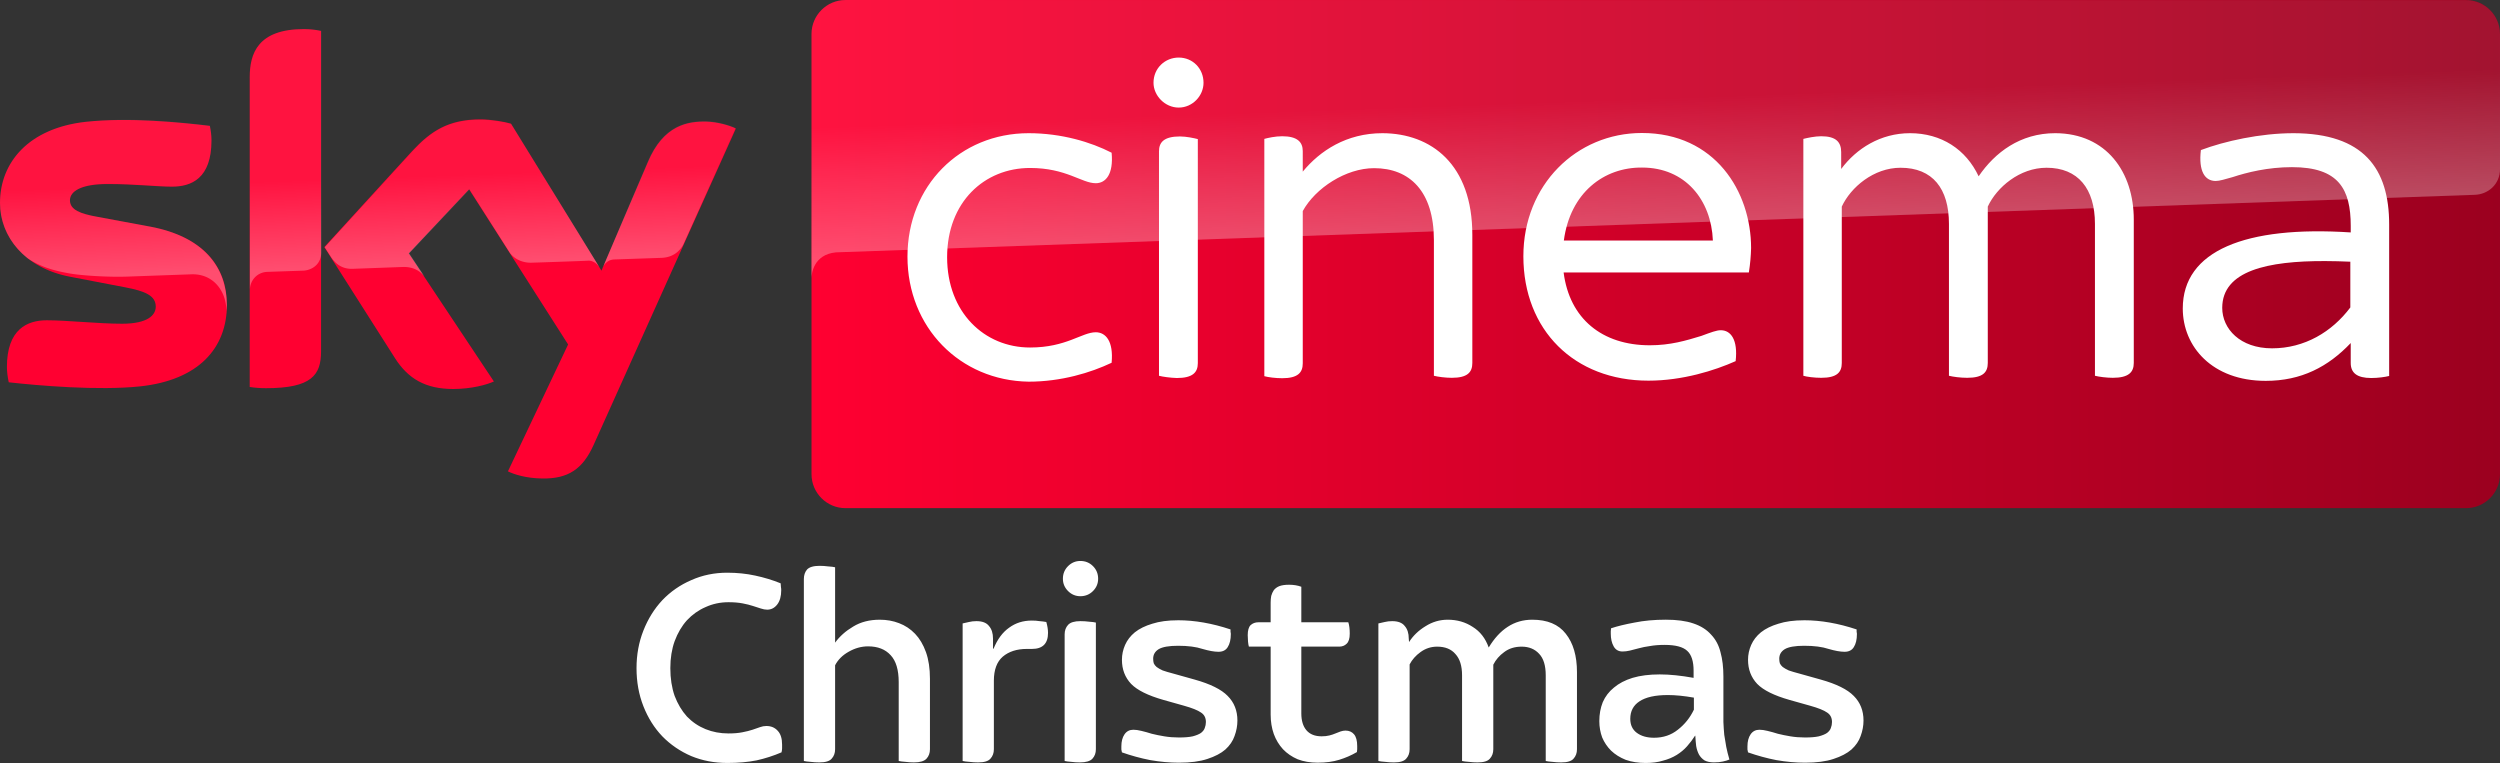<?xml version="1.0" encoding="UTF-8"?>
<svg width="800" height="244.15" version="1.1" xmlns="http://www.w3.org/2000/svg" xmlns:xlink="http://www.w3.org/1999/xlink">
	<rect width="100%" height="100%" fill="#333333" stroke="none"/>
	<defs>
		<linearGradient id="linearGradient8801" x1="414.37" x2="1244.6" y1="289.84" y2="289.84" gradientTransform="matrix(.651 0 0 .651 -9.825 -107.29)" gradientUnits="userSpaceOnUse">
			<stop stop-color="#ff0031" offset="0"/>
			<stop stop-color="#9b001f" offset="1"/>
		</linearGradient>
		<linearGradient id="linearGradient8803" x1="197.48" x2="194.59" y1="295.14" y2="212.24" gradientTransform="matrix(.651 0 0 .651 -9.825 -107.29)" gradientUnits="userSpaceOnUse">
			<stop stop-color="#fff" offset="0"/>
			<stop stop-color="#fff" stop-opacity=".25" offset=".515"/>
		</linearGradient>
		<linearGradient id="linearGradient8805" x1="830.55" x2="826.25" y1="276.73" y2="153.47" gradientTransform="matrix(.651 0 0 .651 -9.825 -107.29)" gradientUnits="userSpaceOnUse">
			<stop stop-color="#fff" offset="0"/>
			<stop stop-color="#fff" stop-opacity=".25" offset=".515"/>
		</linearGradient>
	</defs>
	<path d="m72.615 97.476c0 13.989-9.11 24.14-27.72 26.157-13.403 1.431-32.858-0.26-42.097-1.301-0.326-1.497-0.586-3.384-0.586-4.88 0-12.168 6.572-14.965 12.753-14.965 6.442 0 16.592 1.106 24.075 1.106 8.329 0 10.801-2.798 10.801-5.466 0-3.513-3.318-4.945-9.76-6.181l-17.633-3.384c-14.64-2.798-22.448-12.882-22.448-23.619 0-13.013 9.24-23.945 27.458-25.962 13.729-1.496 30.516 0.196 39.691 1.302 0.325 1.561 0.52 3.058 0.52 4.684 0 12.168-6.441 14.77-12.622 14.77-4.75 0-12.102-0.845-20.561-0.845-8.59 0-12.102 2.342-12.102 5.205 0 3.058 3.383 4.294 8.719 5.27l16.787 3.124c17.308 3.188 24.725 12.948 24.725 24.986m30.126 14.965c0 7.482-2.928 11.777-17.568 11.777-1.952 0-3.644-0.13-5.27-0.39v-99.099c0-7.548 2.537-15.42 17.307-15.42 1.887 0 3.774 0.194 5.53 0.585zm59.797 38.39c1.952 0.976 5.856 2.212 10.8 2.277 8.524 0.195 13.145-3.058 16.593-10.671l45.547-101.31c-1.887-0.976-6.052-2.147-9.435-2.212-5.856-0.13-13.73 1.04-18.74 13.013l-14.834 34.68-28.955-47.043c-1.887-0.586-6.442-1.367-9.76-1.367-10.281 0-15.941 3.774-21.863 10.15l-28.11 30.712 22.644 35.592c4.164 6.507 9.695 9.825 18.609 9.825 5.856 0 10.736-1.366 13.013-2.407l-27.263-40.992 19.325-20.496 31.688 49.646z" fill="#ff0031"/>
	<path d="m270.55 5e-3c-5.986 0-10.866 4.88-10.866 10.866v140.87c0 5.986 4.88 10.866 10.866 10.866h518.58c5.986 0 10.866-4.88 10.866-10.866v-140.94c-0.065-5.986-4.88-10.801-10.866-10.801" fill="url(#linearGradient8801)"/>
	<path d="m79.967 24.73v67.995c0-2.733 2.082-5.596 5.596-5.726l11.452-0.39c2.277-0.065 5.726-1.627 5.79-5.791v-70.923a25.724 25.724 0 0 0-5.53-0.586c-14.77 0.065-17.308 7.873-17.308 15.421m52.054 23.684-28.109 30.712 2.277 3.514c0.977 1.301 2.863 3.513 6.637 3.383l16.007-0.585c3.514-0.13 5.726 1.366 7.093 3.188l-5.01-7.548 19.324-20.496 12.948 20.366c2.343 3.058 5.856 3.123 6.637 3.123 0.65 0 17.698-0.585 18.414-0.65 1.171-0.065 2.538 0.585 3.579 2.082l-28.174-45.808c-1.887-0.586-6.442-1.367-9.76-1.367-10.281-0.065-15.941 3.644-21.863 10.085m-104.56-9.433c-18.22 2.017-27.457 12.883-27.457 25.962 0 6.702 3.058 13.144 8.914 17.763 4.425 2.928 8.98 4.034 13.469 4.815 3.709 0.65 12.363 1.236 18.804 0.976l20.041-0.716c7.548-0.26 11.582 6.181 11.192 12.623v-0.325c0.065-0.846 0.13-1.692 0.13-2.538 0-12.037-7.417-21.863-24.66-25.051l-16.787-3.123c-5.4-0.911-8.719-2.213-8.719-5.27 0-2.864 3.579-5.271 12.102-5.271 8.459 0 15.811 0.846 20.561 0.846 6.182 0 12.623-2.603 12.623-14.77 0-1.627-0.195-3.123-0.52-4.685-6.572-0.78-17.113-1.887-27.588-1.887-4.1 0.065-8.199 0.26-12.102 0.65m179.72 12.949-14.38 33.9c0-0.065 0.91-2.668 3.708-2.798l15.226-0.52c4.62-0.196 6.442-3.319 6.963-4.36l16.657-37.153c-1.887-0.976-6.052-2.147-9.435-2.212h-0.716c-5.79 0.065-13.209 1.626-18.024 13.144" fill="url(#linearGradient8803)" opacity=".3"/>
	<path d="m270.55 5e-3c-5.986 0-10.866 4.88-10.866 10.866v78.211c0-1.171 0.455-7.613 7.808-8.329 0 0 349.69-12.288 524.44-18.414 4.1-0.13 8.068-3.188 8.068-8.263v-43.141c0-5.985-4.88-10.865-10.866-10.865z" fill="url(#linearGradient8805)" opacity=".3"/>
	<path d="m377.19 18.42c-4.36 0-8.067 3.382-8.067 8.067 0 4.1 3.642 7.939 8.067 7.939 4.424 0 7.938-3.775 7.938-7.939 0-4.555-3.449-8.067-7.938-8.067zm148.22 24.139c-20.952 0-37.933 16.593-37.933 39.431 0 23.684 16.332 39.821 40.016 39.821 10.93 0 21.212-3.254 27.913-6.247 0.78-6.897-1.563-9.89-4.752-9.89-1.366 0-3.057 0.651-6.245 1.822-4.88 1.497-9.89 2.992-16.462 2.992-15.291 0-25.701-8.524-27.588-23.295h59.275c0.455-2.863 0.65-5.4 0.716-7.807 0-18.154-11.582-36.827-34.941-36.827zm-196.24 0.064c-21.993 0-38.78 16.852-38.78 39.495 0 22.643 16.787 39.691 38.78 40.016 10.41 0 19.846-2.862 26.548-6.05 0.65-6.897-1.887-9.76-5.075-9.76-4.425 0-9.435 4.88-21.017 4.88-14.64 0-26.548-11.256-26.548-28.89s11.908-28.564 26.548-28.564c11.582 0 16.527 4.88 21.017 4.88 3.188 0 5.725-2.863 5.075-9.76-6.572-3.384-16.007-6.248-26.548-6.248zm113.22 0c-11.517 0-19.976 5.596-25.507 12.298v-6.57c0-2.864-1.693-4.75-6.573-4.75-2.213 0-4.554 0.519-5.725 0.844v75.935c1.171 0.326 3.512 0.65 5.725 0.65 4.945 0 6.573-1.757 6.573-4.75v-48.735c4.034-7.352 13.794-13.73 22.838-13.73 11.387 0 19.128 7.418 19.128 23.033v43.4c1.236 0.326 3.71 0.652 5.726 0.652 5.01 0 6.572-1.758 6.572-4.751v-40.991c0-22.513-13.077-32.47-28.758-32.534zm168.78 0c-9.37 0-17.114 4.882-21.994 11.453v-5.4c0-3.189-1.627-5.076-6.377-5.076-2.017 0-4.425 0.52-5.726 0.845v75.804c1.041 0.325 3.514 0.651 5.727 0.651 5.01 0 6.57-1.758 6.57-4.751v-50.036c2.864-6.182 10.217-12.43 18.806-12.43 10.28 0 15.487 6.704 15.487 17.96v48.605c1.301 0.325 3.643 0.651 5.855 0.651 5.01 0 6.571-1.758 6.571-4.751v-50.036c2.863-6.181 10.216-12.43 18.805-12.43 10.085 0 15.487 6.704 15.487 17.96v48.605c1.237 0.325 3.708 0.651 5.725 0.651 5.01 0 6.702-1.758 6.702-4.751v-45.872c0-15.161-8.718-27.589-25.115-27.654-11.257 0-19.326 6.183-24.531 13.796-4.034-8.589-11.906-13.796-21.992-13.796zm122.78 0c-10.671 0-22.058 2.538-29.671 5.401-0.781 6.702 1.235 9.891 4.75 9.891 1.235 0 3.058-0.586 5.4-1.236 4.555-1.497 11.257-3.19 19-3.19 14.965 0 18.805 7.028 18.805 18.805v2.084c-33.77-2.213-53.746 5.855-53.746 24.334 0 12.233 9.435 23.164 26.548 23.164 11.387 0 19.975-4.49 27.198-12.103v6.376c0 3.188 2.016 4.815 6.571 4.815 2.212 0 4.425-0.326 5.727-0.651v-48.474c0-18.024-8.264-29.151-30.582-29.216zm-356.37 1.042c-5.14 0-6.702 1.886-6.702 4.75v71.834c1.236 0.326 3.642 0.651 5.724 0.716 5.01 0 6.702-1.756 6.702-4.75v-71.702c-1.236-0.326-3.707-0.847-5.724-0.847zm147.9 9.955c13.729 0 22.123 10.281 22.643 23.36h-47.693c2.017-15.292 12.818-23.49 25.05-23.36zm218.55 29.922c2.624 8e-3 5.326 0.081 8.075 0.203v14.64c-5.856 7.808-14.64 13.08-25.05 13.08-10.216 0-15.941-6.247-15.941-12.949 0-11.899 14.546-15.03 32.916-14.974z" fill="#fff"/>
	<path d="m345.72 179.51c-1.528 0-2.844 0.549-3.944 1.649-1.1 1.1-1.649 2.446-1.649 4.035 0 1.528 0.549 2.841 1.649 3.942s2.416 1.652 3.944 1.652c1.589 0 2.935-0.552 4.035-1.652 1.1-1.1 1.649-2.413 1.649-3.942 0-1.589-0.549-2.935-1.649-4.035-1.1-1.1-2.446-1.649-4.035-1.649zm-83.44 1.558c-1.956 0-3.301 0.397-4.035 1.192-0.672 0.795-1.009 1.803-1.009 3.026v58.226c0.489 0.122 1.193 0.215 2.11 0.276 0.978 0.122 1.924 0.182 2.841 0.182 1.956 0 3.272-0.397 3.944-1.192 0.734-0.795 1.101-1.803 1.101-3.026v-26.866c0.917-1.773 2.352-3.21 4.308-4.311 2.017-1.161 4.096-1.741 6.236-1.741 3.118 0 5.534 0.946 7.245 2.841 1.712 1.834 2.565 4.707 2.565 8.619v25.217c0.489 0.122 1.193 0.215 2.11 0.276 0.917 0.122 1.833 0.182 2.75 0.182 1.956 0 3.301-0.397 4.035-1.192 0.734-0.795 1.101-1.803 1.101-3.026v-22.558c0-3.301-0.427-6.141-1.283-8.525-0.856-2.384-2.019-4.341-3.486-5.869-1.467-1.528-3.177-2.659-5.133-3.393-1.895-0.734-3.944-1.1-6.145-1.1-3.301 0-6.144 0.734-8.528 2.201-2.384 1.406-4.309 3.118-5.776 5.136v-24.117c-0.489-0.122-1.223-0.215-2.201-0.276-0.917-0.122-1.833-0.182-2.75-0.182zm-29.525 2.196c-4.157 0-8.008 0.794-11.554 2.383-3.546 1.528-6.633 3.667-9.262 6.418-2.567 2.751-4.584 5.991-6.051 9.72-1.467 3.729-2.201 7.732-2.201 12.012 0 4.401 0.734 8.467 2.201 12.196 1.467 3.729 3.484 6.939 6.051 9.628 2.628 2.69 5.716 4.799 9.262 6.327 3.546 1.467 7.397 2.198 11.554 2.198 3.484 0 6.602-0.275 9.353-0.825 2.751-0.611 5.409-1.467 7.976-2.568 0.122-0.489 0.185-0.916 0.185-1.283v-1.192c0-1.956-0.459-3.424-1.376-4.402-0.917-1.039-2.14-1.558-3.668-1.558-0.672 0-1.344 0.122-2.016 0.367-0.672 0.245-1.469 0.519-2.386 0.825-0.917 0.306-2.018 0.58-3.301 0.825-1.223 0.245-2.688 0.367-4.399 0.367-2.628 0-5.075-0.457-7.336-1.374-2.262-0.917-4.249-2.262-5.96-4.035-1.651-1.834-2.963-4.035-3.942-6.603-0.917-2.628-1.376-5.594-1.376-8.895 0-3.179 0.459-6.052 1.376-8.619 0.978-2.628 2.291-4.86 3.942-6.694 1.712-1.834 3.698-3.239 5.96-4.217 2.262-1.039 4.708-1.558 7.336-1.558 1.712 0 3.209 0.122 4.493 0.367 1.284 0.245 2.385 0.519 3.301 0.825 0.978 0.306 1.832 0.58 2.565 0.825 0.734 0.245 1.407 0.367 2.019 0.367 1.284 0 2.352-0.549 3.208-1.649 0.856-1.1 1.285-2.628 1.285-4.584 0-0.367-0.03-0.704-0.091-1.009 0-0.367-0.033-0.764-0.093-1.192-2.567-1.039-5.286-1.865-8.159-2.477-2.812-0.611-5.777-0.916-8.895-0.916zm179.72 3.855c-1.284 0-2.322 0.152-3.117 0.458-0.734 0.306-1.315 0.735-1.743 1.285-0.367 0.55-0.641 1.162-0.825 1.834-0.122 0.672-0.182 1.374-0.182 2.107v6.327h-3.944c-0.978 0-1.802 0.307-2.474 0.918-0.611 0.611-0.918 1.68-0.918 3.208 0 0.672 0.03 1.346 0.091 2.019s0.153 1.222 0.276 1.649h6.97v21.731c0 2.262 0.335 4.341 1.007 6.236 0.672 1.834 1.651 3.454 2.935 4.86 1.284 1.345 2.844 2.413 4.678 3.208 1.895 0.734 4.034 1.1 6.418 1.1 2.628 0 4.92-0.305 6.876-0.916 2.017-0.611 3.914-1.438 5.687-2.477 0.061-0.306 0.091-0.61 0.091-0.916v-1.009c0-1.712-0.337-2.965-1.009-3.759-0.672-0.795-1.589-1.192-2.75-1.192-0.489 0-1.008 0.092-1.558 0.276-0.489 0.183-1.041 0.396-1.652 0.64-0.55 0.245-1.192 0.459-1.925 0.643-0.734 0.183-1.56 0.276-2.477 0.276-2.139 0-3.759-0.641-4.86-1.925-1.1-1.284-1.649-3.088-1.649-5.411v-21.364h12.103c0.978 0 1.774-0.305 2.386-0.916 0.672-0.611 1.007-1.682 1.007-3.21 0-1.528-0.152-2.751-0.458-3.668h-15.037v-11.369c-1.161-0.428-2.477-0.643-3.944-0.643zm120.58 11.182c-3.668 0-7 0.305-9.995 0.916-2.995 0.55-5.501 1.162-7.519 1.834-0.061 0.306-0.091 0.613-0.091 0.918v0.825c0 1.589 0.305 2.935 0.916 4.035 0.611 1.1 1.56 1.649 2.844 1.649 0.734 0 1.497-0.092 2.292-0.276 0.856-0.245 1.802-0.489 2.841-0.734 1.1-0.306 2.323-0.55 3.668-0.734 1.345-0.245 2.905-0.367 4.678-0.367 3.484 0 5.898 0.644 7.243 1.928 1.345 1.223 2.019 3.332 2.019 6.327v2.292c-4.035-0.734-7.641-1.101-10.82-1.101-3.362 0-6.267 0.367-8.713 1.101-2.384 0.734-4.371 1.772-5.96 3.117-1.589 1.284-2.78 2.841-3.575 4.675-0.734 1.834-1.101 3.853-1.101 6.054 0 1.834 0.305 3.576 0.916 5.227 0.672 1.589 1.621 2.995 2.844 4.217 1.284 1.223 2.841 2.201 4.675 2.935 1.895 0.672 4.037 1.007 6.421 1.007 2.078 0 3.91-0.242 5.5-0.731 1.651-0.428 3.118-1.039 4.402-1.834 1.284-0.795 2.384-1.713 3.301-2.752 0.978-1.1 1.834-2.231 2.568-3.392h0.091c0.061 1.161 0.153 2.262 0.276 3.301 0.183 1.039 0.488 1.955 0.916 2.75 0.428 0.734 1.01 1.345 1.743 1.834 0.795 0.428 1.803 0.643 3.026 0.643 1.1 0 2.049-0.092 2.844-0.276 0.856-0.183 1.557-0.396 2.107-0.64-0.428-1.467-0.765-2.812-1.009-4.035-0.245-1.284-0.457-2.569-0.64-3.853-0.122-1.284-0.215-2.659-0.276-4.126v-14.579c0-2.934-0.305-5.5-0.916-7.701-0.55-2.262-1.561-4.156-3.028-5.684-1.406-1.589-3.3-2.782-5.684-3.577-2.323-0.795-5.256-1.192-8.801-1.192zm-69.78 5e-3c-2.567-1e-5 -4.951 0.704-7.152 2.11-2.201 1.345-3.943 3.025-5.227 5.042l-0.091-1.1c0-1.712-0.429-3.057-1.285-4.035-0.795-1.039-2.138-1.558-4.033-1.558-0.856 0-1.652 0.092-2.386 0.276-0.672 0.122-1.344 0.275-2.016 0.458v44.014c0.489 0.122 1.193 0.215 2.11 0.276 0.978 0.122 1.924 0.182 2.841 0.182 1.956 0 3.272-0.397 3.944-1.192 0.734-0.795 1.101-1.803 1.101-3.026v-27.142c0.795-1.528 1.955-2.841 3.484-3.942 1.589-1.161 3.361-1.743 5.318-1.743 2.567 0 4.524 0.794 5.869 2.383 1.406 1.528 2.107 3.792 2.107 6.787v27.416c0.489 0.122 1.193 0.215 2.11 0.276 0.978 0.122 1.927 0.182 2.844 0.182 1.956 0 3.269-0.397 3.942-1.192 0.734-0.795 1.101-1.803 1.101-3.026v-27.051c0.795-1.589 1.955-2.932 3.484-4.033 1.528-1.161 3.393-1.743 5.593-1.743 2.323 0 4.187 0.764 5.593 2.292 1.406 1.467 2.11 3.761 2.11 6.878v27.416c0.489 0.122 1.193 0.215 2.11 0.276 0.978 0.122 1.924 0.182 2.841 0.182 1.956 0 3.272-0.397 3.944-1.192 0.734-0.795 1.101-1.803 1.101-3.026v-24.666c0-5.196-1.193-9.292-3.577-12.287-2.323-2.995-5.897-4.493-10.726-4.493-2.934-1e-5 -5.565 0.764-7.888 2.292-2.262 1.467-4.279 3.669-6.051 6.603-1.039-2.934-2.749-5.136-5.133-6.603-2.323-1.528-4.984-2.292-7.979-2.292zm-86.284 0.182c-3.24 0-5.99 0.367-8.252 1.1-2.262 0.672-4.126 1.591-5.593 2.752-1.406 1.161-2.444 2.507-3.117 4.035s-1.009 3.116-1.009 4.766c0 3.056 0.978 5.625 2.935 7.703 1.956 2.017 5.411 3.729 10.362 5.136l6.509 1.832c2.628 0.734 4.463 1.467 5.502 2.201 1.039 0.672 1.558 1.681 1.558 3.026-1e-5 0.672-0.122 1.316-0.367 1.928-0.183 0.55-0.58 1.069-1.192 1.558-0.611 0.428-1.497 0.795-2.659 1.101-1.1 0.245-2.568 0.367-4.402 0.367-1.651 0-3.208-0.122-4.675-0.367-1.467-0.245-2.812-0.519-4.035-0.825-1.161-0.367-2.262-0.674-3.301-0.918-0.978-0.245-1.834-0.367-2.568-0.367-1.223 0-2.169 0.489-2.841 1.467-0.672 0.978-1.009 2.261-1.009 3.85v1.009c0.061 0.306 0.121 0.61 0.182 0.916 2.934 1.039 5.962 1.865 9.079 2.477 3.179 0.55 6.234 0.825 9.168 0.825 3.668 0 6.693-0.397 9.077-1.192 2.445-0.795 4.372-1.803 5.778-3.026 1.406-1.284 2.384-2.721 2.935-4.311 0.611-1.651 0.916-3.3 0.916-4.951 0-3.179-1.038-5.807-3.117-7.885-2.017-2.078-5.532-3.821-10.544-5.227l-6.878-1.925c-1.406-0.367-2.537-0.704-3.393-1.009-0.795-0.367-1.436-0.734-1.925-1.101-0.428-0.367-0.732-0.764-0.916-1.192-0.122-0.428-0.185-0.917-0.185-1.467 0-1.284 0.582-2.292 1.743-3.026 1.223-0.734 3.299-1.101 6.234-1.101 3.179 0 5.777 0.337 7.794 1.009 2.078 0.611 3.791 0.916 5.136 0.916 1.345 0 2.323-0.489 2.935-1.467 0.672-1.039 1.009-2.445 1.009-4.217 0-0.245-0.033-0.459-0.093-0.643v-0.825c-5.868-1.956-11.462-2.935-16.78-2.935zm200.35 0c-3.24 0-5.99 0.367-8.252 1.1-2.262 0.672-4.126 1.591-5.593 2.752-1.406 1.161-2.444 2.507-3.117 4.035-0.672 1.528-1.009 3.116-1.009 4.766 0 3.056 0.978 5.625 2.935 7.703 1.956 2.017 5.411 3.729 10.362 5.136l6.509 1.832c2.628 0.734 4.463 1.467 5.502 2.201 1.039 0.672 1.558 1.681 1.558 3.026 0 0.672-0.122 1.316-0.367 1.928-0.183 0.55-0.58 1.069-1.192 1.558-0.611 0.428-1.497 0.795-2.659 1.101-1.1 0.245-2.568 0.367-4.402 0.367-1.651 0-3.211-0.122-4.678-0.367-1.467-0.245-2.81-0.519-4.033-0.825-1.161-0.367-2.262-0.674-3.301-0.918-0.978-0.245-1.834-0.367-2.568-0.367-1.223 0-2.171 0.489-2.844 1.467s-1.007 2.261-1.007 3.85v1.009c0.061 0.306 0.121 0.61 0.182 0.916 2.934 1.039 5.959 1.865 9.077 2.477 3.179 0.55 6.236 0.825 9.171 0.825 3.668 0 6.693-0.397 9.077-1.192 2.445-0.795 4.372-1.803 5.778-3.026 1.406-1.284 2.384-2.721 2.935-4.311 0.611-1.651 0.916-3.3 0.916-4.951 0-3.179-1.038-5.807-3.117-7.885-2.017-2.078-5.534-3.821-10.547-5.227l-6.876-1.925c-1.406-0.367-2.537-0.704-3.393-1.009-0.795-0.367-1.436-0.734-1.925-1.101-0.428-0.367-0.735-0.764-0.918-1.192-0.122-0.428-0.182-0.917-0.182-1.467-1e-5 -1.284 0.582-2.292 1.743-3.026 1.223-0.734 3.299-1.101 6.234-1.101 3.179 0 5.777 0.337 7.794 1.009 2.078 0.611 3.791 0.916 5.136 0.916 1.345 0 2.323-0.489 2.935-1.467 0.672-1.039 1.007-2.445 1.007-4.217 0-0.245-0.03-0.459-0.091-0.643v-0.825c-5.868-1.956-11.462-2.935-16.78-2.935zm-247.2 0.093c-2.751 1e-5 -5.165 0.764-7.243 2.292-2.078 1.467-3.728 3.699-4.951 6.694h-0.185v-3.21c0-1.712-0.427-3.057-1.283-4.035-0.795-1.039-2.14-1.558-4.035-1.558-0.856 0-1.652 0.092-2.386 0.276-0.672 0.122-1.344 0.275-2.016 0.458v44.013c0.489 0.122 1.193 0.215 2.11 0.276 0.978 0.122 1.924 0.182 2.841 0.182 1.956 0 3.272-0.397 3.944-1.192 0.734-0.795 1.101-1.803 1.101-3.026v-21.916c0-3.484 0.946-6.05 2.841-7.701 1.956-1.651 4.524-2.477 7.703-2.477h1.649c3.423 0 5.136-1.712 5.136-5.136 0-1.039-0.182-2.2-0.549-3.484-0.672-0.122-1.406-0.215-2.201-0.276-0.734-0.122-1.56-0.182-2.477-0.182zm15.589 0.182c-1.895 0-3.21 0.397-3.944 1.192-0.734 0.795-1.101 1.803-1.101 3.026v40.53c0.489 0.122 1.193 0.215 2.11 0.276 0.917 0.122 1.833 0.182 2.75 0.182 1.956 0 3.301-0.397 4.035-1.192 0.734-0.795 1.101-1.803 1.101-3.026v-40.53c-0.489-0.122-1.193-0.212-2.11-0.273-0.917-0.122-1.863-0.185-2.841-0.185zm187.97 23.651c2.445 0 5.228 0.277 8.346 0.827v3.85c-1.223 2.567-2.935 4.707-5.136 6.418-2.139 1.712-4.676 2.568-7.61 2.568-2.262 0-4.096-0.519-5.502-1.558-1.406-1.039-2.11-2.537-2.11-4.493 0-2.445 0.978-4.31 2.935-5.593 2.017-1.345 5.043-2.019 9.077-2.019z" fill="#fff"/>
</svg>
